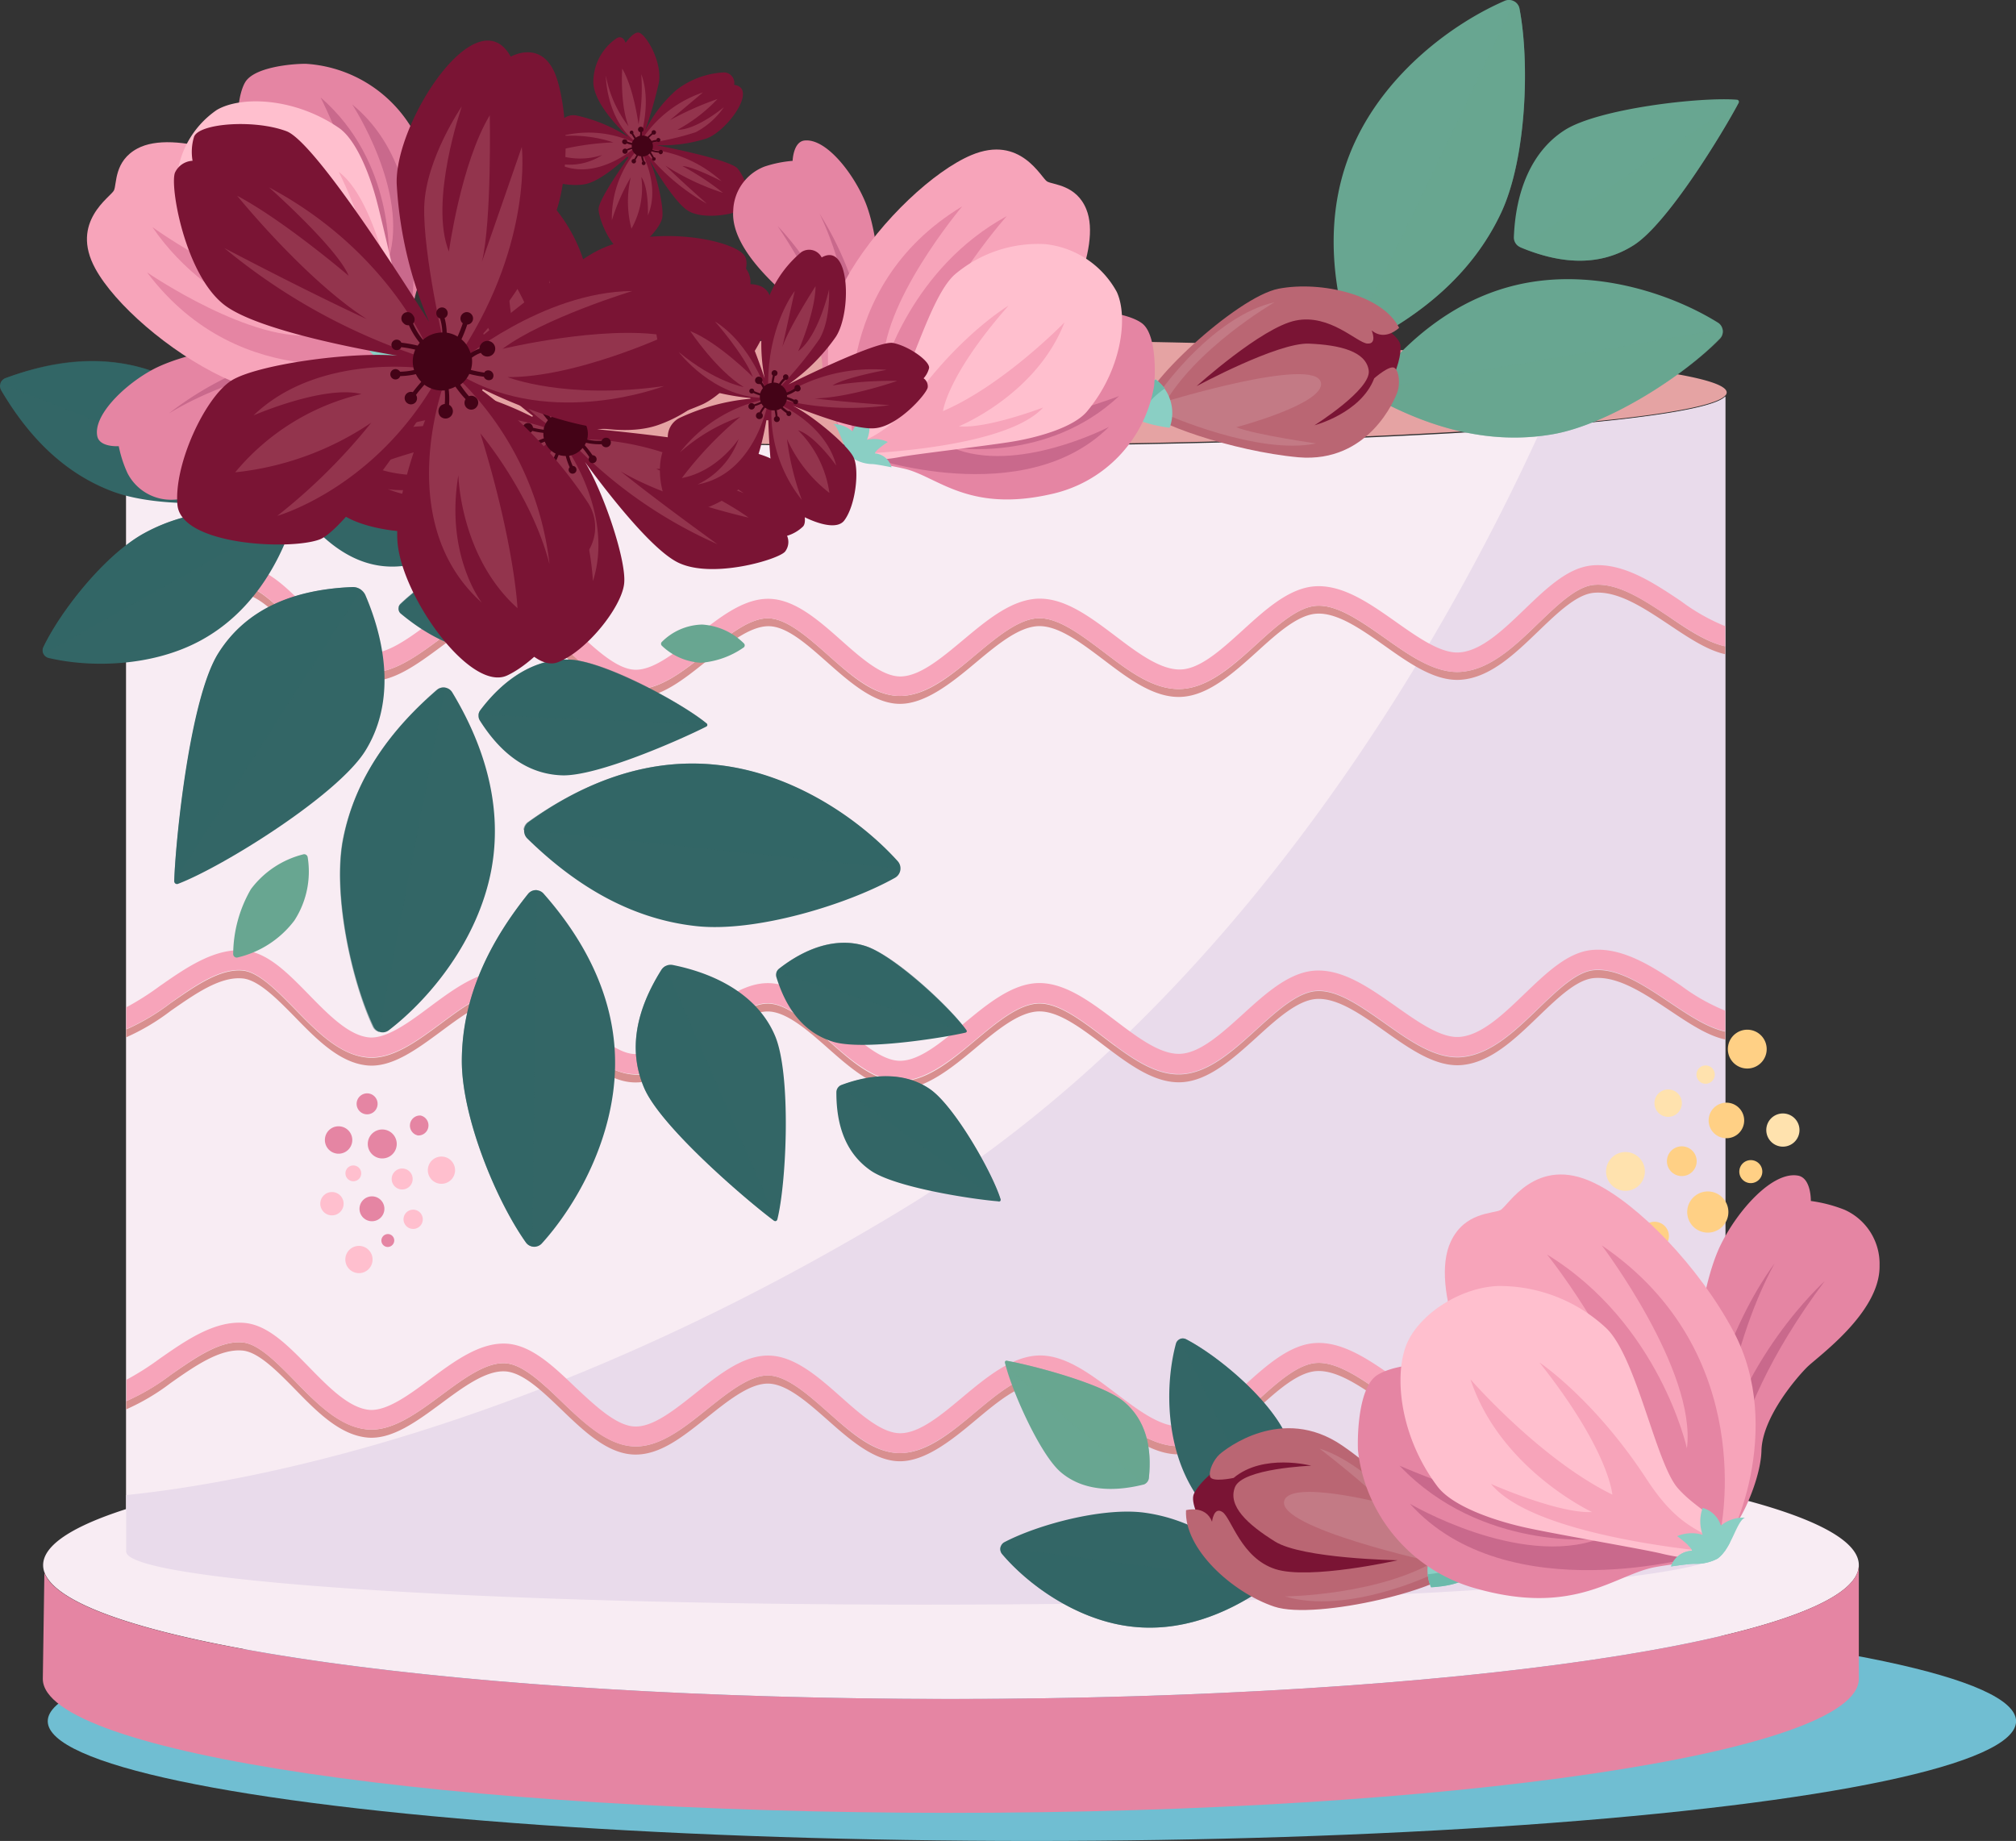 <svg xmlns="http://www.w3.org/2000/svg" xmlns:xlink="http://www.w3.org/1999/xlink" viewBox="0 0 257.55 235.19"><rect x="0" y="0" width="257.55" height="235.19" fill="#333333" stroke="none"/><defs><style>.cls-1{fill:none;}.cls-2{isolation:isolate;}.cls-3{fill:#70bed2;}.cls-4{fill:#f8ecf3;}.cls-5{fill:#e585a3;}.cls-6{fill:#e9dbeb;}.cls-7{fill:#d88f8f;}.cls-8{fill:#f7a4ba;}.cls-9{fill:#e5a3a3;}.cls-10{fill:#ffbfce;}.cls-11,.cls-12{fill:#68a691;}.cls-12,.cls-14{opacity:0.5;}.cls-12,.cls-14,.cls-30{mix-blend-mode:multiply;}.cls-13,.cls-14{fill:#366;}.cls-15{fill:#7a1434;}.cls-16,.cls-18{fill:#ba6673;}.cls-16{opacity:0.4;}.cls-17{fill:#440317;}.cls-19{fill:#fff;opacity:0.13;}.cls-20,.cls-30{fill:#8acfc4;}.cls-21{fill:#6cbaab;}.cls-22{fill:#c9698c;}.cls-23{clip-path:url(#clip-path);}.cls-24{clip-path:url(#clip-path-2);}.cls-25{clip-path:url(#clip-path-3);}.cls-26{fill:#ffe2ae;}.cls-27{fill:#ffd085;}.cls-28{clip-path:url(#clip-path-4);}.cls-29{clip-path:url(#clip-path-5);}</style><clipPath id="clip-path"><path id="SVGID" class="cls-1" d="M143.62,179.1c2.73,2.33,3.57,5.73,3.15,9.74a1,1,0,0,1-.69.82c-4,1-7.84.75-10.57-1.59s-6.42-10.81-7.12-14a.19.19,0,0,1,.22-.23C131.47,174.34,140.85,176.72,143.62,179.1Z"/></clipPath><clipPath id="clip-path-2"><path id="SVGID-2" data-name="SVGID" class="cls-1" d="M146.28,193.26c6.27.88,11.16,4.39,15,8.4a1,1,0,0,1-.16,1.48c-4.36,2.93-10.3,5.55-17.06,4.6s-12.8-5.37-16.05-9.22a1,1,0,0,1,.28-1.49C132.65,194.74,141,192.52,146.28,193.26Z"/></clipPath><clipPath id="clip-path-3"><path id="SVGID-3" data-name="SVGID" class="cls-1" d="M164.12,183c2.69,5.33,2.6,11,1.56,16.14a.92.92,0,0,1-1.23.67c-4.62-1.8-9.84-5-12.74-10.74s-2.72-12.8-1.49-17.39a.91.91,0,0,1,1.3-.59C155.64,173.24,161.84,178.48,164.12,183Z"/></clipPath><clipPath id="clip-path-4"><path class="cls-1" d="M184.35,196.34a5.53,5.53,0,0,0-1.53,6.44s4.64-.15,5.13-1.95C188.37,199.29,184.35,196.34,184.35,196.34Z"/></clipPath><clipPath id="clip-path-5"><path class="cls-1" d="M219.85,194.9a3.4,3.4,0,0,0-2.33-2.26,5,5,0,0,0,0,3.44,4.82,4.82,0,0,0-3.26.17s1.85,1.32,1.92,1.87a2.92,2.92,0,0,0-2.7,2s2.17-.34,3-.34a5.81,5.81,0,0,0,2.94-.66c1.82-1.31,2.42-4.81,3.51-5.23A4.49,4.49,0,0,0,219.85,194.9Z"/></clipPath></defs><title>cake13</title><g class="cls-2"><g id="Layer_2" data-name="Layer 2"><g id="OBJECTS"><ellipse class="cls-3" cx="131.83" cy="219.89" rx="125.73" ry="15.3"/><path class="cls-4" d="M237.47,199.94c0,9.45-51.91,17.11-116,17.11-61.75,0-112.23-7.12-115.76-16.1a2.6,2.6,0,0,1-.2-1c0-9.45,51.92-17.12,116-17.12S237.47,190.49,237.47,199.94Z"/><path class="cls-5" d="M237.47,199.94v14.54c0,9.46-51.91,17.12-116,17.12s-116-7.66-116-17.12c0-.29.15-10.28.2-13.53,3.53,9,54,16.1,115.76,16.1C185.56,217.05,237.47,209.39,237.47,199.94Z"/><path class="cls-4" d="M220.41,198.18H220a.11.11,0,0,1,0,.06c0,3.71-45.65,6.72-102,6.72S16.1,202,16.1,198.24a.23.23,0,0,1,0-.12V50.64C19.29,54.16,63.8,57,118.26,57s99-2.79,102.15-6.31Z"/><path class="cls-6" d="M220,198.24a.11.11,0,0,0,0-.06h.41V50.64c-1.33,1.47-9.89,2.82-23.4,3.88-11,24.28-37.47,73.18-82,100.15C68.38,182.86,31.07,189.48,16.12,191v7.09a.23.23,0,0,0,0,.12C16.1,202,61.74,205,118.05,205S220,202,220,198.24Z"/><path class="cls-7" d="M203.64,74.72c-2.2.19-4.59,2.49-7.12,4.92-3,2.91-6.15,5.91-9.87,6.19-3.28.25-6.57-2.08-9.76-4.34-3-2.1-6.06-4.27-8.7-4.1-2.42.15-5.09,2.57-7.67,4.92-3,2.73-6.12,5.55-9.63,5.71s-6.74-2.34-9.94-4.77c-2.78-2.1-5.65-4.27-8.14-4.27h-.11c-2.55.06-5.37,2.43-8.1,4.71-3.06,2.57-6.23,5.22-9.63,5.22s-6.31-2.67-9.23-5.26c-2.56-2.26-5.21-4.6-7.56-4.66s-5.12,2.14-7.79,4.28c-3,2.43-6.2,5-9.47,4.78s-6.34-3-9.19-5.74c-2.42-2.33-4.92-4.73-7.16-4.88-2.48-.16-5.4,2-8.22,4.1-3.06,2.26-6.22,4.61-9.34,4.36-3.57-.29-6.53-3.31-9.38-6.24C35.37,77.35,33,75,31,74.77c-2.9-.27-6.1,2-9.19,4.14a28,28,0,0,1-5.69,3.38v1A28,28,0,0,0,21.81,80c3.09-2.17,6.29-4.41,9.19-4.14,2,.19,4.37,2.58,6.63,4.88,2.85,2.93,5.81,6,9.38,6.24,3.12.25,6.28-2.1,9.34-4.36,2.82-2.09,5.74-4.26,8.22-4.1,2.24.15,4.74,2.55,7.16,4.88,2.85,2.74,5.81,5.58,9.19,5.74s6.42-2.35,9.47-4.78C93.06,82.18,95.82,80,98.18,80s5,2.4,7.56,4.66c2.92,2.59,6,5.26,9.23,5.26s6.57-2.65,9.63-5.22c2.73-2.28,5.55-4.65,8.1-4.71h.11c2.49,0,5.36,2.17,8.14,4.27,3.2,2.43,6.48,4.93,9.94,4.77s6.62-3,9.63-5.71c2.58-2.35,5.25-4.77,7.67-4.92,2.64-.17,5.73,2,8.7,4.1,3.19,2.26,6.48,4.59,9.76,4.34,3.72-.28,6.85-3.28,9.87-6.19,2.53-2.43,4.92-4.73,7.12-4.92,3.11-.27,6.46,2,9.71,4.16,2.45,1.64,4.8,3.2,7.06,3.69V82.57c-2.26-.49-4.61-2-7.06-3.69C210.1,76.7,206.75,74.45,203.64,74.72Z"/><path class="cls-7" d="M31,125c2,.19,4.37,2.58,6.63,4.88,2.85,2.93,5.81,5.95,9.38,6.24,3.12.25,6.28-2.1,9.34-4.36,2.82-2.09,5.74-4.26,8.22-4.1,2.24.15,4.74,2.55,7.16,4.88,2.85,2.75,5.81,5.59,9.19,5.74s6.42-2.35,9.46-4.78c2.68-2.14,5.47-4.35,7.8-4.28s5,2.4,7.56,4.66c2.92,2.59,6,5.26,9.23,5.26s6.57-2.65,9.63-5.22c2.73-2.28,5.55-4.64,8.1-4.71h.11c2.49,0,5.36,2.17,8.14,4.28,3.2,2.42,6.48,4.92,9.94,4.77s6.62-3,9.63-5.72c2.58-2.35,5.25-4.77,7.67-4.92,2.66-.17,5.73,2,8.7,4.1,3.19,2.26,6.47,4.59,9.76,4.35,3.72-.28,6.85-3.29,9.87-6.2,2.53-2.43,4.92-4.73,7.12-4.92,3.11-.26,6.46,2,9.71,4.16,2.45,1.64,4.8,3.21,7.06,3.69v-1c-2.26-.48-4.61-2.05-7.06-3.69-3.25-2.18-6.6-4.42-9.71-4.16-2.2.19-4.59,2.49-7.12,4.92-3,2.91-6.15,5.91-9.87,6.2-3.29.24-6.57-2.09-9.76-4.35-3-2.1-6-4.27-8.7-4.1-2.42.15-5.09,2.57-7.67,4.92-3,2.73-6.12,5.56-9.63,5.72s-6.74-2.35-9.94-4.77c-2.78-2.11-5.65-4.28-8.14-4.28h-.11c-2.55.07-5.37,2.43-8.1,4.71-3.06,2.57-6.23,5.22-9.63,5.22s-6.31-2.67-9.23-5.26c-2.56-2.26-5.21-4.6-7.56-4.66s-5.12,2.14-7.8,4.28c-3,2.43-6.17,5-9.46,4.78s-6.34-3-9.19-5.74c-2.42-2.33-4.92-4.73-7.16-4.88-2.48-.16-5.4,2-8.22,4.1-3.06,2.26-6.22,4.61-9.34,4.36-3.57-.29-6.53-3.31-9.38-6.24-2.26-2.3-4.59-4.69-6.63-4.88-2.9-.27-6.1,2-9.19,4.14a28,28,0,0,1-5.69,3.38v1a28,28,0,0,0,5.69-3.38C24.9,127,28.1,124.72,31,125Z"/><path class="cls-7" d="M220.41,179.3c-2.26-.48-4.61-2.05-7.06-3.69-3.25-2.18-6.6-4.43-9.71-4.16-2.2.19-4.59,2.49-7.12,4.92-3,2.91-6.15,5.91-9.87,6.19-3.28.24-6.57-2.08-9.76-4.34-3-2.1-6.09-4.27-8.7-4.1-2.42.15-5.09,2.57-7.67,4.92-3,2.73-6.12,5.56-9.63,5.71s-6.74-2.34-9.94-4.77c-2.82-2.13-5.72-4.33-8.25-4.27s-5.37,2.43-8.1,4.71c-3.06,2.57-6.23,5.22-9.63,5.22s-6.31-2.67-9.23-5.26c-2.56-2.26-5.21-4.6-7.56-4.66h-.1c-2.33,0-5.06,2.17-7.7,4.28-3,2.42-6.17,4.95-9.46,4.78s-6.34-3-9.19-5.74c-2.42-2.33-4.92-4.73-7.16-4.88-2.48-.16-5.4,2-8.22,4.1-3.06,2.26-6.22,4.6-9.34,4.36-3.57-.29-6.53-3.31-9.38-6.24-2.26-2.3-4.59-4.69-6.63-4.88-2.9-.27-6.1,2-9.19,4.14A27.93,27.93,0,0,1,16.12,179v1.05a27.93,27.93,0,0,0,5.69-3.37c3.09-2.17,6.29-4.41,9.19-4.14,2,.19,4.37,2.58,6.63,4.88,2.85,2.93,5.81,5.95,9.38,6.24,3.12.24,6.28-2.1,9.34-4.36,2.82-2.09,5.74-4.26,8.22-4.1,2.24.15,4.74,2.55,7.16,4.88,2.85,2.74,5.81,5.59,9.19,5.74s6.42-2.36,9.46-4.78c2.64-2.11,5.37-4.28,7.7-4.28h.1c2.35.06,5,2.4,7.56,4.66,2.92,2.59,6,5.26,9.23,5.26s6.57-2.65,9.63-5.22c2.73-2.28,5.55-4.65,8.1-4.71s5.43,2.14,8.25,4.27c3.2,2.43,6.48,4.94,9.94,4.77s6.62-3,9.63-5.71c2.58-2.35,5.25-4.77,7.67-4.92,2.61-.17,5.73,2,8.7,4.1,3.19,2.26,6.48,4.59,9.76,4.34,3.72-.28,6.85-3.28,9.87-6.19,2.53-2.43,4.92-4.73,7.12-4.92,3.11-.27,6.46,2,9.71,4.16,2.45,1.64,4.8,3.21,7.06,3.69Z"/><path class="cls-8" d="M16.12,82.29a28,28,0,0,0,5.69-3.38C24.9,76.74,28.1,74.5,31,74.77c2,.19,4.37,2.58,6.63,4.88,2.85,2.93,5.81,5.95,9.38,6.24,3.12.25,6.28-2.1,9.34-4.36,2.82-2.09,5.74-4.26,8.22-4.1,2.24.15,4.74,2.55,7.16,4.88,2.85,2.74,5.81,5.58,9.19,5.74s6.42-2.35,9.47-4.78c2.67-2.14,5.43-4.34,7.79-4.28s5,2.4,7.56,4.66c2.92,2.59,6,5.26,9.23,5.26s6.57-2.65,9.63-5.22c2.73-2.28,5.55-4.65,8.1-4.71h.11c2.49,0,5.36,2.17,8.14,4.27,3.2,2.43,6.48,4.93,9.94,4.77s6.62-3,9.63-5.71c2.58-2.35,5.25-4.77,7.67-4.92,2.64-.17,5.73,2,8.7,4.1,3.19,2.26,6.48,4.59,9.76,4.34,3.72-.28,6.85-3.28,9.87-6.19,2.53-2.43,4.92-4.73,7.12-4.92,3.11-.27,6.46,2,9.71,4.16,2.45,1.64,4.8,3.2,7.06,3.69V80a25.23,25.23,0,0,1-5.64-3.19c-3.45-2.31-7.35-4.92-11.35-4.58-3.1.28-5.8,2.87-8.66,5.62-2.7,2.6-5.5,5.29-8.3,5.5-2.34.18-5.28-1.89-8.11-3.89-3.33-2.35-6.77-4.77-10.32-4.56-3.31.2-6.32,2.93-9.22,5.57-2.68,2.43-5.45,5-8,5.06s-5.45-2.1-8.29-4.26c-3.11-2.35-6.33-4.79-9.67-4.79h-.17c-3.44.09-6.61,2.75-9.67,5.31-2.72,2.27-5.52,4.63-8,4.63-2.32,0-5-2.35-7.55-4.62-2.9-2.57-5.9-5.22-9.18-5.3s-6.41,2.41-9.44,4.83c-2.68,2.13-5.45,4.33-7.76,4.23s-5-2.62-7.55-5c-2.75-2.64-5.59-5.37-8.76-5.58-3.41-.21-6.71,2.23-9.9,4.6-2.67,2-5.45,4-7.62,3.86-2.62-.21-5.24-2.89-7.76-5.47-2.7-2.76-5.24-5.36-8.21-5.64-3.83-.36-7.58,2.27-10.89,4.58a34.82,34.82,0,0,1-4.23,2.68Z"/><path class="cls-8" d="M31,123.94c2,.19,4.37,2.58,6.63,4.88,2.85,2.93,5.81,6,9.38,6.24,3.12.25,6.28-2.1,9.34-4.36,2.82-2.09,5.74-4.26,8.22-4.1,2.24.15,4.74,2.55,7.16,4.88,2.85,2.75,5.81,5.59,9.19,5.74s6.42-2.35,9.46-4.78c2.68-2.14,5.47-4.35,7.8-4.28s5,2.4,7.56,4.66c2.92,2.59,6,5.26,9.23,5.26s6.57-2.65,9.63-5.22c2.73-2.28,5.55-4.64,8.1-4.71h.11c2.49,0,5.36,2.17,8.14,4.28,3.2,2.42,6.48,4.92,9.94,4.77s6.62-3,9.63-5.72c2.58-2.35,5.25-4.77,7.67-4.92,2.66-.17,5.73,2,8.7,4.1,3.19,2.26,6.47,4.59,9.76,4.35,3.72-.29,6.85-3.29,9.87-6.2,2.53-2.43,4.92-4.73,7.12-4.92,3.11-.26,6.46,2,9.71,4.16,2.45,1.64,4.8,3.21,7.06,3.69v-2.62a25.23,25.23,0,0,1-5.64-3.19c-3.45-2.31-7.34-4.92-11.35-4.57-3.1.27-5.8,2.87-8.66,5.61-2.7,2.6-5.5,5.29-8.3,5.5-2.34.18-5.28-1.89-8.11-3.89C175,126.23,171.6,123.8,168,124c-3.31.2-6.32,2.93-9.22,5.57-2.68,2.43-5.45,4.95-8,5.06s-5.45-2.1-8.29-4.25c-3.17-2.4-6.46-4.86-9.84-4.79s-6.61,2.74-9.67,5.3c-2.72,2.28-5.52,4.63-8,4.63-2.32,0-5-2.35-7.55-4.62-2.9-2.57-5.9-5.22-9.18-5.3s-6.41,2.41-9.44,4.83c-2.68,2.13-5.43,4.34-7.76,4.23s-5-2.61-7.55-5c-2.75-2.64-5.59-5.37-8.76-5.57-3.41-.23-6.71,2.22-9.9,4.59-2.67,2-5.44,4-7.62,3.86-2.62-.21-5.24-2.89-7.76-5.47-2.7-2.76-5.24-5.36-8.21-5.64-3.83-.36-7.58,2.27-10.89,4.58a34.82,34.82,0,0,1-4.23,2.68v2.79a28,28,0,0,0,5.69-3.38C24.9,125.91,28.1,123.67,31,123.94Z"/><path class="cls-8" d="M31,171.5c2,.19,4.37,2.58,6.63,4.88,2.85,2.93,5.81,6,9.38,6.24,3.12.24,6.28-2.1,9.34-4.36,2.82-2.09,5.74-4.26,8.22-4.1,2.24.15,4.74,2.55,7.16,4.88,2.85,2.74,5.81,5.59,9.19,5.74s6.42-2.36,9.46-4.78c2.64-2.11,5.37-4.28,7.7-4.28h.1c2.35.06,5,2.4,7.56,4.66,2.92,2.59,6,5.26,9.23,5.26s6.57-2.65,9.63-5.22c2.73-2.28,5.55-4.65,8.1-4.71s5.43,2.14,8.25,4.27c3.2,2.43,6.48,4.94,9.94,4.77s6.62-3,9.63-5.71c2.58-2.35,5.25-4.77,7.67-4.92,2.61-.17,5.73,2,8.7,4.1,3.19,2.26,6.48,4.58,9.76,4.34,3.72-.28,6.85-3.28,9.87-6.19,2.53-2.43,4.92-4.73,7.12-4.92,3.11-.27,6.46,2,9.71,4.16,2.45,1.64,4.8,3.21,7.06,3.69v-2.62a25.23,25.23,0,0,1-5.64-3.19c-3.45-2.31-7.34-4.92-11.35-4.58-3.1.28-5.8,2.87-8.66,5.62-2.7,2.6-5.5,5.29-8.3,5.5-2.34.17-5.28-1.89-8.11-3.89-3.33-2.35-6.79-4.78-10.32-4.56-3.31.2-6.32,2.93-9.23,5.57-2.67,2.43-5.44,4.95-8,5.06s-5.45-2.1-8.29-4.25c-3.17-2.4-6.46-4.9-9.84-4.79s-6.61,2.74-9.67,5.3c-2.72,2.28-5.52,4.63-8,4.63-2.32,0-5-2.35-7.55-4.62-2.9-2.57-5.9-5.22-9.18-5.3s-6.41,2.41-9.44,4.83c-2.68,2.13-5.43,4.33-7.76,4.23s-5-2.62-7.55-5c-2.75-2.64-5.59-5.37-8.76-5.58-3.41-.22-6.71,2.23-9.9,4.6-2.67,2-5.45,4-7.62,3.86-2.62-.21-5.24-2.89-7.76-5.47-2.7-2.76-5.24-5.36-8.21-5.64-3.83-.36-7.58,2.27-10.89,4.58a34.82,34.82,0,0,1-4.23,2.68V179a27.93,27.93,0,0,0,5.69-3.37C24.9,173.47,28.1,171.23,31,171.5Z"/><path class="cls-9" d="M220.59,50.14a.57.57,0,0,1-.19.4c-3.17,3.52-47.69,6.31-102.15,6.31s-99-2.79-102.14-6.31a.57.57,0,0,1-.19-.4c0-3.71,45.81-6.72,102.33-6.72S220.59,46.43,220.59,50.14Z"/><path class="cls-10" d="M56.62,147.77a1.74,1.74,0,1,1-1.95,1.51A1.74,1.74,0,0,1,56.62,147.77Z"/><path class="cls-10" d="M51.55,149.29a1.34,1.34,0,1,1-1.5,1.16A1.35,1.35,0,0,1,51.55,149.29Z"/><path class="cls-5" d="M53.72,142.51a1.29,1.29,0,0,1-.33,2.55,1.29,1.29,0,0,1,.33-2.55Z"/><path class="cls-10" d="M53,154.56A1.23,1.23,0,0,1,54,155.94,1.23,1.23,0,1,1,53,154.56Z"/><path class="cls-5" d="M49.65,157.66a.82.82,0,0,1,.71.92.84.84,0,0,1-.92.72.82.82,0,0,1-.71-.92A.84.84,0,0,1,49.65,157.66Z"/><path class="cls-10" d="M45.27,148.9a1,1,0,0,1-.26,2,1,1,0,0,1,.26-2Z"/><path class="cls-10" d="M46.13,159.19a1.74,1.74,0,1,1-2,1.51A1.74,1.74,0,0,1,46.13,159.19Z"/><path class="cls-10" d="M42.6,152.3a1.49,1.49,0,1,1-1.67,1.29A1.49,1.49,0,0,1,42.6,152.3Z"/><path class="cls-5" d="M47.72,152.85a1.59,1.59,0,1,1-1.78,1.38A1.6,1.6,0,0,1,47.72,152.85Z"/><path class="cls-5" d="M49.07,144.31a1.85,1.85,0,1,1-2.07,1.6A1.85,1.85,0,0,1,49.07,144.31Z"/><path class="cls-5" d="M43.52,143.91a1.75,1.75,0,1,1-2,1.51A1.74,1.74,0,0,1,43.52,143.91Z"/><path class="cls-5" d="M47.07,139.69a1.34,1.34,0,1,1-1.5,1.16A1.35,1.35,0,0,1,47.07,139.69Z"/><path class="cls-11" d="M198.4,55.47c-8.33,1.45-16-1-22.52-4.52a1.3,1.3,0,0,1-.4-2c4.34-5.52,10.82-11.29,19.8-12.86,9.16-1.6,18.49,1.58,24.2,5.13a1.31,1.31,0,0,1,.26,2C215.14,48,205.47,54.23,198.4,55.47Z"/><path class="cls-12" d="M220.05,42.05l-44.84,7.67a1.31,1.31,0,0,0,.67,1.23c6.52,3.52,14.19,6,22.52,4.52,7.07-1.24,16.74-7.48,21.34-12.18A1.29,1.29,0,0,0,220.05,42.05Z"/><path class="cls-11" d="M191.83,27.06c-3.77,8.13-10.55,13.33-17.56,16.88a1.38,1.38,0,0,1-1.94-.83c-2.17-7.12-3.29-16.25.78-25,4.15-8.94,12.55-15.15,19.11-18a1.37,1.37,0,0,1,1.9,1C195.44,8,195,20.16,191.83,27.06Z"/><path class="cls-12" d="M174.27,43.94c7-3.55,13.79-8.75,17.56-16.88,3.2-6.9,3.61-19.1,2.29-25.95a1.33,1.33,0,0,0-.65-.91C188.53,10.67,173.2,43,172.33,43.11l.22.42A1.37,1.37,0,0,0,174.27,43.94Z"/><path class="cls-11" d="M208.73,31.31c-4.29,2.74-9.24,2.49-14.52.27a1.35,1.35,0,0,1-.81-1.28c.22-5.77,2.2-10.94,6.5-13.68s17.31-4.26,22-3.88a.27.27,0,0,1,.22.4C220.18,16.8,213.09,28.53,208.73,31.31Z"/><path class="cls-12" d="M208.73,31.31c4.36-2.78,11.45-14.51,13.36-18.17a.25.25,0,0,0,0-.17l-27.9,18.61C199.49,33.8,204.44,34.05,208.73,31.31Z"/><path class="cls-11" d="M89.56,84.67a7.83,7.83,0,0,1-5-2.17.34.34,0,0,1,0-.5,7.52,7.52,0,0,1,5.14-2.21,8.3,8.3,0,0,1,5.33,2.4.35.35,0,0,1,0,.51A11,11,0,0,1,89.56,84.67Z"/><path class="cls-11" d="M32.05,113.6a12,12,0,0,1,6.68-4.45.45.45,0,0,1,.58.38,11.5,11.5,0,0,1-1.71,8.08,12.74,12.74,0,0,1-7.25,4.71.45.45,0,0,1-.56-.43A16.78,16.78,0,0,1,32.05,113.6Z"/><path class="cls-13" d="M59,135.54c0-8.45,3.83-15.56,8.47-21.35a1.3,1.3,0,0,1,2,0c4.64,5.26,9.17,12.67,9.11,21.78-.06,9.3-4.85,17.91-9.37,22.9a1.31,1.31,0,0,1-2-.11C63.36,153.34,59,142.72,59,135.54Z"/><path class="cls-14" d="M68.59,113.71a1.31,1.31,0,0,0-1.12.48c-4.64,5.79-8.42,12.9-8.47,21.35,0,7.18,4.36,17.8,8.17,23.17a1.25,1.25,0,0,0,.85.52Z"/><path class="cls-13" d="M89,118.32c-8.91-.95-16-5.69-21.63-11.19a1.38,1.38,0,0,1,.15-2.1c6-4.35,14.33-8.35,24-7.32,9.79,1,18.38,7,23.16,12.3a1.38,1.38,0,0,1-.32,2.12C108.2,115.59,96.53,119.13,89,118.32Z"/><path class="cls-14" d="M114.94,111a1.32,1.32,0,0,0-.35-1c-4.78-5.3-13.37-11.26-23.16-12.3-9.62-1-17.91,3-24,7.32a1.38,1.38,0,0,0-.56,1Z"/><path class="cls-13" d="M43.83,107.3c1.54-8.17,6.45-14.38,12-19.16a1.29,1.29,0,0,1,1.94.3c3.57,5.91,6.64,13.87,5,22.68-1.7,9-7.85,16.47-13.1,20.5a1.28,1.28,0,0,1-1.94-.46C44.92,125.29,42.52,114.24,43.83,107.3Z"/><path class="cls-14" d="M56.91,87.86a1.28,1.28,0,0,0-1.13.28c-5.5,4.78-10.41,11-12,19.16-1.31,6.94,1.09,18,3.83,23.86a1.23,1.23,0,0,0,.82.68Z"/><path class="cls-13" d="M82.3,139c-2.11-4.91-1-10,2.19-15.09a1.4,1.4,0,0,1,1.46-.63c6,1.21,11,4.15,13.07,9.06s1.48,18.67.29,23.44a.28.28,0,0,1-.45.15C95.39,153.35,84.44,144,82.3,139Z"/><path class="cls-14" d="M85,123.45a1.44,1.44,0,0,0-.51.47C81.29,129,80.19,134.1,82.3,139s13.09,14.34,16.56,16.93a.27.27,0,0,0,.38,0Z"/><path class="cls-13" d="M106.41,133.08c-3.67-1.13-5.94-4.11-7.22-8.23a1,1,0,0,1,.33-1.09c3.44-2.68,7.38-4.05,11-2.91s10.88,7.89,12.93,10.76a.2.2,0,0,1-.13.32C120.34,132.61,110.13,134.24,106.41,133.08Z"/><path class="cls-14" d="M123.47,131.88a.21.21,0,0,0,0-.27c-2-2.87-9.18-9.6-12.93-10.76s-7.61.23-11,2.91a1,1,0,0,0-.32.46Z"/><path class="cls-13" d="M111.23,149.54c-3.14-2.18-4.39-5.67-4.38-10a1,1,0,0,1,.64-.93c4.06-1.52,8.21-1.64,11.34.54s8,10.73,9,14.07a.21.21,0,0,1-.22.26C124.57,153.26,114.41,151.75,111.23,149.54Z"/><path class="cls-14" d="M127.61,153.52h0a.21.21,0,0,0,.22-.26c-1.09-3.34-5.84-11.85-9-14.07s-7.28-2.06-11.34-.54a.92.92,0,0,0-.27.16Z"/><path class="cls-13" d="M71.73,99.05c-4.4-.18-7.79-2.82-10.43-7a1.16,1.16,0,0,1,.06-1.31c3-4,7-6.66,11.4-6.47s14.38,5.56,17.5,8.15a.23.23,0,0,1,0,.39C87.05,94.45,76.2,99.25,71.73,99.05Z"/><path class="cls-14" d="M90.34,92.59a.22.22,0,0,0-.08-.18c-3.12-2.59-13-8-17.5-8.15s-8.38,2.48-11.4,6.47a1.12,1.12,0,0,0-.22.58Z"/><path class="cls-13" d="M27.88,83.46C31.44,77.79,37.47,75.3,45,75A1.77,1.77,0,0,1,46.67,76c3,7,3.53,14.25,0,19.92s-18.17,14.8-23.94,17a.35.35,0,0,1-.47-.36C22.43,107.15,24.26,89.22,27.88,83.46Z"/><path class="cls-14" d="M45,75c-7.51.33-13.54,2.82-17.1,8.49s-5.45,23.69-5.65,29.1c0,0,0,0,0,.08L46.16,75.39A1.74,1.74,0,0,0,45,75Z"/><path class="cls-13" d="M63.28,83.37c-4.78,0-8.82-2.26-12.11-5a.82.82,0,0,1,0-1.2c3-2.82,7.15-5.57,12.31-5.56s10.16,2.86,13,5.57a.82.82,0,0,1-.05,1.22C73.35,80.68,67.35,83.37,63.28,83.37Z"/><path class="cls-14" d="M51.13,77.14a.79.79,0,0,0-.21.43l25.68-.18a.76.76,0,0,0-.17-.24c-2.83-2.71-7.73-5.56-13-5.57S54.1,74.32,51.13,77.14Z"/><path class="cls-13" d="M51.59,72.29c-4.54.58-8.47-1.52-11.91-5.35a1.2,1.2,0,0,1-.17-1.35C41.9,61,45.49,57.54,50,57s15.7,3.17,19.35,5.27a.24.24,0,0,1,0,.41C66.46,64.88,56.2,71.7,51.59,72.29Z"/><path class="cls-14" d="M69.39,62.23C65.74,60.13,54.68,56.37,50,57s-8.14,4-10.53,8.63a1.17,1.17,0,0,0,0,1l30-4.05A.23.23,0,0,0,69.39,62.23Z"/><path class="cls-13" d="M18.47,68.09c5.88-3.2,12.25-3.3,18-2.31a1,1,0,0,1,.8,1.36C35.44,72.37,32,78.34,25.7,81.79s-14.26,3.5-19.44,2.28a1,1,0,0,1-.7-1.45C7.82,77.93,13.48,70.8,18.47,68.09Z"/><path class="cls-14" d="M36.5,65.78c-5.78-1-12.15-.89-18,2.31-5,2.71-10.65,9.84-12.91,14.53a1,1,0,0,0,0,.95L37,66A1,1,0,0,0,36.5,65.78Z"/><path class="cls-13" d="M48.53,52.63c-2.57,4.54-6.74,7.24-11,9A.8.8,0,0,1,36.46,61c-.93-4.23-1.14-9.59,1.64-14.49A22.39,22.39,0,0,1,50,37a.8.8,0,0,1,1.06.66C51.53,41.72,50.72,48.78,48.53,52.63Z"/><path class="cls-14" d="M37,61.61,50.82,37.2A.78.78,0,0,0,50,37,22.39,22.39,0,0,0,38.1,46.54c-2.66,4.69-2.58,9.79-1.75,13.93l.36,1A.75.75,0,0,0,37,61.61Z"/><path class="cls-13" d="M14.15,62.7C7.63,60.17,3.26,55.15.15,49.87A1.08,1.08,0,0,1,.7,48.31c5.43-2,12.49-3.35,19.51-.62s12.41,9,14.93,14a1.07,1.07,0,0,1-.68,1.53C29.19,64.58,19.68,64.86,14.15,62.7Z"/><path class="cls-14" d="M35.08,62.76a1.07,1.07,0,0,0,.06-1.08c-2.52-5-7.76-11.2-14.93-14S6.13,46.27.7,48.31A1.07,1.07,0,0,0,.05,49Z"/><path class="cls-15" d="M71.46,15.81a2,2,0,0,1,2.2-1.05,20.2,20.2,0,0,1,6.49,2.67l0-.06c-.71-.65-4.28-4.07-4.35-6.84a6.79,6.79,0,0,1,3-5.66c.83-.44,1.12.61,1.12.61s.94-1.38,1.64-1.32c.86.06,3.08,3.63,2.61,6.42a59.57,59.57,0,0,1-1.75,6.12h0a17,17,0,0,1,4-5.21,10.79,10.79,0,0,1,6.12-2.24,1.35,1.35,0,0,1,1.25,1.59c3.1.42-.91,5.94-3.54,6.85a18.6,18.6,0,0,1-6.37.86v0c1.77.35,9.45,1.9,10.37,3s1.76,3.63,1.24,4a2.42,2.42,0,0,1-1,.44.93.93,0,0,1-.2.92c-.39.42-4.49,1.23-6.41,0-1.62-1-4.15-5.17-4.92-6.48h0c.94,1.93,1.91,6.15,1.63,7.45S82,31.68,80.22,32.17s-3.73-4-3.75-5.45c0-1.11,2.59-4.88,3.8-6.58L80.15,20C79,21.06,76.75,23,75,23.47c-2.39.64-7.46-.69-7.34-2.51C67.8,19.41,69.24,16.51,71.46,15.81Z"/><path class="cls-16" d="M81.71,17.94s1.63-4.65.21-8.47a24.91,24.91,0,0,1-.35,6.42s-.6-4.64-2.08-7.12c0,0-.31,4.49.81,7.37a15.12,15.12,0,0,1-2.9-6.47s0,5.42,3.74,8.41Z"/><path class="cls-16" d="M82.51,18.33a37.12,37.12,0,0,0,6.37-1.44,10.07,10.07,0,0,0,3.6-3.2S89,16.61,86.55,16.58a20.38,20.38,0,0,0,5.11-3.93,40.21,40.21,0,0,0-6.07,2.7l4.21-3.54a15.18,15.18,0,0,0-7.65,5.8Z"/><path class="cls-16" d="M82,19.52s2.38,4.21.77,8c0,0,.15-3.49-.84-4.91a10.61,10.61,0,0,1-1.26,6.6,13.57,13.57,0,0,1-.09-6.56,26.2,26.2,0,0,0-2.41,5.49,13.33,13.33,0,0,1,3.07-8.8Z"/><path class="cls-16" d="M81.28,18.72s-5.13,4.71-10.12,2.15a7.64,7.64,0,0,0,5.78-1.07,9.12,9.12,0,0,1-6.58-.35,35.12,35.12,0,0,1,8-1.26,17.13,17.13,0,0,0-6.64-.81,13.92,13.92,0,0,1,9.83,1.1Z"/><path class="cls-16" d="M82.81,19.06a16,16,0,0,1,9.37,4.09s-3.67-1.91-5-1.93a34.46,34.46,0,0,1,5.19,3.42A31.57,31.57,0,0,1,85,21.15s1.67,1.66,5.3,4.87a27.28,27.28,0,0,1-7.84-6.65Z"/><path class="cls-17" d="M80,17.82a.3.3,0,0,1,.13.26,5.21,5.21,0,0,0,.63.18.64.64,0,0,1,0-.07,1.49,1.49,0,0,1,.29-.47c-.13-.19-.25-.38-.36-.58h-.08a.23.23,0,0,1-.14-.3.23.23,0,0,1,.3-.14.24.24,0,0,1,.14.3l0,.07c.1.17.21.35.33.52a1.54,1.54,0,0,1,.5-.24,1.41,1.41,0,0,0,.06-.46.29.29,0,0,1-.13-.05.35.35,0,0,1-.1-.49.35.35,0,1,1,.59.39.33.33,0,0,1-.16.13,1.65,1.65,0,0,1,0,.45,1.44,1.44,0,0,1,.54.07l.19.09c.22-.21.41-.38.53-.48a.28.28,0,0,1,0-.18.28.28,0,1,1,.53.19.27.27,0,0,1-.36.17l-.06,0c-.11.09-.28.24-.47.43a1.45,1.45,0,0,1,.34.4,2.77,2.77,0,0,1,.65-.15.19.19,0,0,1,0-.12.26.26,0,1,1,.07.36l0,0h0a2.28,2.28,0,0,0-.63.13,1.29,1.29,0,0,1,0,.91v0a2.86,2.86,0,0,0,.85.16.29.29,0,0,1,.35-.14.29.29,0,0,1-.19.54.32.32,0,0,1-.18-.2,3.22,3.22,0,0,1-.91-.17l-.09.13a6.44,6.44,0,0,1,.39.65.2.2,0,0,1,.11,0,.23.23,0,0,1,.06.33.22.22,0,0,1-.32.06.24.24,0,0,1-.07-.33l0,0a6,6,0,0,0-.33-.56,1.36,1.36,0,0,1-.85.38,3,3,0,0,0,.16.62h0a.23.23,0,0,1,.15.3.24.24,0,1,1-.45-.16l.07-.09a3.48,3.48,0,0,1-.17-.69,1.14,1.14,0,0,1-.32-.07l-.09,0c-.1.19-.21.38-.3.52a.3.3,0,0,1,0,.34.28.28,0,0,1-.39.07.29.29,0,0,1-.08-.39.29.29,0,0,1,.28-.12,3.42,3.42,0,0,0,.3-.52,1.34,1.34,0,0,1-.57-.77,4.5,4.5,0,0,0-.58.21.25.25,0,0,1,0,.19.33.33,0,1,1-.2-.42.24.24,0,0,1,.11.06,3,3,0,0,1,.65-.23.91.91,0,0,1,0-.33,3.82,3.82,0,0,1-.65-.19.3.3,0,0,1-.41.07.31.31,0,1,1,.34-.51Z"/><path class="cls-15" d="M149.4,51.49s14.86,6.31,21.25,3.91,8.51-9.36,8.27-11.28-7.41-6-13.15-5.73S149,49.72,149.4,51.49Z"/><path class="cls-18" d="M146.16,52.19c-.83-2.4,11.78-14.28,17.2-15.31s13.27.78,15.38,5c0,0-1.78,1.77-3.5.34,0,0,.75,1.78-.57,1.67s-4.79-3.83-9.15-2.94-12.66,8.39-12.66,8.39,10.37-5.61,14.37-5.44,7.29,1,7.63,3.43-6.93,7-6.93,7,5.94-1.54,7.63-6c0,0,2.06-1.82,2.64-1.3s.65,2.08.34,3-3.67,9.16-12.66,8.39C157.46,57.65,146.75,53.91,146.16,52.19Z"/><path class="cls-19" d="M148.86,52.9s11.9,5.31,19.28,3.75c0,0-7.75-1.1-10.21-2.07,0,0,11.4-3,10.82-5.71-.74-3.43-20,2.47-20,2.47Z"/><path class="cls-19" d="M148.38,49.82s6.62-9.43,14.46-11.21c0,0-10.25,5.91-14.32,13.42Z"/><path class="cls-20" d="M149.42,54.65a5.38,5.38,0,0,0-1.78-6.17s-3.85,2.34-3.41,4.09C144.61,54.07,149.42,54.65,149.42,54.65Z"/><path class="cls-21" d="M147.64,48.48s-3.85,2.34-3.41,4.09a1.93,1.93,0,0,0,1.15,1,9.92,9.92,0,0,1,3.43-3.93A5.49,5.49,0,0,0,147.64,48.48Z"/><path class="cls-5" d="M109,58c.26.87,4,1.28,6.58,1.89,4.18,1,8.11,5.62,18.64,3.25a17,17,0,0,0,13.23-13.91c.17-1.9.22-6.6-1.56-7.93s-7.85-2.74-16.46.18A31.72,31.72,0,0,0,114.52,52C112.6,54.29,108.34,55.92,109,58Z"/><path class="cls-22" d="M110.78,58.34s20,7,30.89-3.8c0,0-11.8,6.15-20.07,2.64,0,0,12.22,2,21.36-6.58,0,0-17.26,6.58-32.39,6.3Z"/><path class="cls-5" d="M108.28,55.4c-.66,1.18-3.33-4.86-3.22-8.36s-3.27-7.85-4.33-9-7.41-6.19-7.06-11.1a6.23,6.23,0,0,1,4-5.66,15.17,15.17,0,0,1,3.59-.73s.07-2.45,1.53-2.6c2.68-.28,6.06,3.94,7.67,7.66C112.63,30.62,114.13,44.87,108.28,55.4Z"/><path class="cls-22" d="M108.28,55.4s2.1-10.06-8.93-26.51c0,0,8.84,8.76,10.52,21.53,0,0-.44-13.32-5.16-23.11a42.28,42.28,0,0,1,5.86,29.59Z"/><path class="cls-8" d="M108.92,57.89c-1.3-.73-6.22-13.31-.29-23.2,4-6.66,10.74-12.88,15.45-14.87,6.32-2.67,8.93,2.94,9.7,3.37s3.73.41,5,3.54c2,4.91-2.73,14.72-7.46,20.44S112.51,59.93,108.92,57.89Z"/><path class="cls-5" d="M108.93,55.74s-3.21-19,14-29.38c0,0-10.66,12.63-10.06,20.83,0,0,3.55-12.94,15.75-19.58,0,0-10.57,11.76-12.14,22.54,0,0,10.87-9.68,14.47-17.17,0,0-3.42,14.83-19.87,24Z"/><path class="cls-10" d="M108.68,57.17c.32,2.11,4.58,1.55,6.34,1.21s10.35-1.34,14-1.91,8.14-1.89,9.84-3.9c4.44-5.29,5.3-12.07,3.81-15.28a11.83,11.83,0,0,0-9.13-6.1A16.42,16.42,0,0,0,122,35.05c-3.33,2.91-5.92,13.87-8.36,16.37S108.25,54.36,108.68,57.17Z"/><path class="cls-8" d="M109.78,58c.22-.08,18.56-.57,23.49-5.94,0,0-7.22,2.76-10.77,2.4,0,0,9.89-4,13.49-13.27,0,0-7.75,8-15.52,11.33,0,0,.54-4.59,8.38-13.48,0,0-5.94,3.53-11.9,11.66a15.45,15.45,0,0,1-7.5,6A5.85,5.85,0,0,0,109.78,58Z"/><path class="cls-20" d="M108.9,55.12a2.81,2.81,0,0,1,2-1.76,4.14,4.14,0,0,1-.14,2.83,4,4,0,0,1,2.66.28s-1.57,1-1.65,1.45a2.42,2.42,0,0,1,2.13,1.78s-1.77-.37-2.42-.41a4.76,4.76,0,0,1-2.39-.67c-1.44-1.15-1.78-4-2.65-4.45A3.7,3.7,0,0,1,108.9,55.12Z"/><path class="cls-5" d="M51.63,45.53c.83-.35.87-4.12,1.22-6.73.56-4.26,4.78-8.64,1.36-18.88A17,17,0,0,0,39.05,8.15c-1.91,0-6.6.45-7.73,2.36s-1.94,8.08,1.82,16.35a31.72,31.72,0,0,0,12,13.75C47.63,42.29,49.67,46.36,51.63,45.53Z"/><path class="cls-22" d="M51.83,43.69S56.83,23,45,13.35c0,0,7.31,11.12,4.65,19.69,0,0,.8-12.36-8.69-20.59,0,0,8.27,16.52,9.51,31.6Z"/><path class="cls-5" d="M49.16,46.48c1.24.54-4.5,3.79-8,4s-7.49,4-8.54,5.21-5.42,8-10.34,8.14a6.24,6.24,0,0,1-6-3.4A15.6,15.6,0,0,1,15.17,57s-2.44.18-2.74-1.27c-.54-2.63,3.32-6.42,6.85-8.39C24.07,44.63,38.09,41.71,49.16,46.48Z"/><path class="cls-22" d="M49.16,46.48S38.94,45.39,23.68,58c0,0,7.83-9.67,20.37-12.62,0,0-13.21,1.77-22.48,7.44a42.28,42.28,0,0,1,28.85-8.79Z"/><path class="cls-8" d="M51.58,45.58C51,47,39,53.11,28.52,48.21c-7-3.31-13.89-9.4-16.34-13.89-3.29-6,2-9.17,2.38-10s0-3.75,3-5.35c4.67-2.49,14.91,1.25,21.08,5.38S53.24,41.81,51.58,45.58Z"/><path class="cls-5" d="M49.43,45.8s-18.52,5.09-30.64-11c0,0,13.64,9.34,21.74,7.92,0,0-13.23-2.23-21.06-13.71,0,0,12.76,9.34,23.64,9.82,0,0-10.72-9.84-18.53-12.67,0,0,15.1,1.91,25.84,17.36Z"/><path class="cls-10" d="M50.88,45.9c2.07-.53,1.08-4.71.57-6.43s-2.37-10.16-3.31-13.75-2.69-7.92-4.87-9.4c-5.71-3.9-12.54-4.07-15.58-2.27a11.86,11.86,0,0,0-5.15,9.7,16.42,16.42,0,0,0,5,11.12c3.23,3,14.39,4.5,17.13,6.67S48.14,46.61,50.88,45.9Z"/><path class="cls-8" d="M51.55,44.73c-.11-.22-2.43-18.41-8.27-22.77,0,0,3.48,6.9,3.47,10.47,0,0-5-9.44-14.55-12.1,0,0,8.75,6.91,12.82,14.31,0,0-4.61-.07-14.24-7,0,0,4.1,5.55,12.79,10.66a15.45,15.45,0,0,1,6.71,6.87A6.43,6.43,0,0,0,51.55,44.73Z"/><path class="cls-20" d="M48.82,45.89a2.79,2.79,0,0,1-2-1.83,4.15,4.15,0,0,1,2.83-.14,4,4,0,0,1,0-2.68s1.16,1.47,1.61,1.5a2.41,2.41,0,0,1,1.56-2.3s-.19,1.8-.17,2.45a4.86,4.86,0,0,1-.42,2.45c-1,1.54-3.86,2.17-4.16,3.08A3.65,3.65,0,0,1,48.82,45.89Z"/><path class="cls-15" d="M49.12,51.59a4.37,4.37,0,0,1,4.47-2.7A43.68,43.68,0,0,1,68,53.25l.08-.13c-1.66-1.25-10-7.82-10.73-13.72A14.6,14.6,0,0,1,62.5,26.68C64.18,25.57,65,27.74,65,27.74s1.71-3.13,3.22-3.16c1.87,0,7.35,7.12,6.92,13.2A126,126,0,0,1,72.7,51.22l.07,0a36.53,36.53,0,0,1,7.48-12c3.51-3.63,10.12-6.08,12.62-6.06a2.9,2.9,0,0,1,3,3.14c6.71.24-.72,12.87-6.15,15.37a39.49,39.49,0,0,1-13.44,3.17v0c3.86.37,20.6,2.09,22.79,4.14,2.48,2.31,4.53,7.39,3.48,8.32a5,5,0,0,1-2,1.15,2,2,0,0,1-.24,2c-.75,1-9.34,3.58-13.72,1.4-3.67-1.82-9.93-10.18-11.86-12.83l0,0c2.41,3.93,5.37,12.75,5,15.59-.36,3-4.81,8.61-8.48,10S62.45,77,62.1,73.87c-.27-2.36,4.51-11,6.75-14.85l-.28-.27c-2.22,2.51-6.65,7.13-10.22,8.47-5,1.88-16.1.1-16.21-3.82C42,60.06,44.51,53.57,49.12,51.59Z"/><path class="cls-16" d="M71.48,54S74,43.73,70.16,35.86c0,0,1.49,8.84.59,13.81,0,0-2.25-9.8-5.94-14.8,0,0,.28,9.67,3.27,15.58,0,0-4.52-4.07-7.56-13.22,0,0,1.06,11.6,9.77,17.21Z"/><path class="cls-16" d="M73.26,54.67s9.25-2.23,13.32-4.39,7-7.61,7-7.61-6.81,7-12.08,7.43c0,0,7.15-4.87,10.09-9.48,0,0-9.23,4.38-12.4,7l8.25-8.45s-8.64,3.1-15.13,14Z"/><path class="cls-16" d="M72.45,57.34s6,8.49,3.3,16.89c0,0-.4-7.5-2.82-10.32a22.69,22.69,0,0,1-1.32,14.37,29,29,0,0,1-1.55-14,56.9,56.9,0,0,0-4,12.25s-1.8-9.43,4.74-19.46Z"/><path class="cls-16" d="M70.72,55.78s-10,11.14-21.19,6.7c0,0,5.69,1.19,12.12-3.5,0,0-7.14,3.4-14.13.63,0,0,5.62-2.51,16.83-4.36A36.9,36.9,0,0,0,50,54.91a29.86,29.86,0,0,1,21.26.3Z"/><path class="cls-16" d="M74.05,56.17S84.33,55.37,95,63c0,0-8.25-3.32-11.16-3.09,0,0,7.58,3.17,11.8,6.22,0,0-10.22-2.26-16.35-5.92,0,0,3.92,3.21,12.36,9.31A58.9,58.9,0,0,1,73.43,56.91Z"/><path class="cls-17" d="M67.75,54.12a.66.66,0,0,1,.34.52,11.73,11.73,0,0,0,1.38.26l0-.16A2.77,2.77,0,0,1,70,53.68a10.83,10.83,0,0,1-.89-1.16H69a.51.51,0,1,1,.62-.37.55.55,0,0,1-.08.15,11.57,11.57,0,0,0,.82,1.06,2.75,2.75,0,0,1,1-.62,3.09,3.09,0,0,0,0-1,.86.86,0,0,1-.3-.09.76.76,0,0,1,.73-1.34.76.76,0,0,1,.3,1,.71.71,0,0,1-.31.31,3.85,3.85,0,0,1,0,1,2.69,2.69,0,0,1,1.16,0,3.12,3.12,0,0,1,.43.15,14,14,0,0,1,1-1.14.62.62,0,0,1,0-.38.61.61,0,1,1,.45.74l-.13,0c-.22.22-.56.58-.93,1a2.71,2.71,0,0,1,.81.77,6.42,6.42,0,0,1,1.37-.44.53.53,0,0,1,.06-.27.55.55,0,0,1,.75-.22.56.56,0,1,1-.53,1,.43.43,0,0,1-.1-.09h0a5.14,5.14,0,0,0-1.32.41,2.89,2.89,0,0,1,.21,2l0,0a6.32,6.32,0,0,0,1.85.16.61.61,0,1,1,.42.81.6.6,0,0,1-.42-.37,7.54,7.54,0,0,1-2-.19,3,3,0,0,1-.16.31,13.31,13.31,0,0,1,1,1.29.46.46,0,0,1,.25.06.51.51,0,0,1,.21.69.52.52,0,0,1-.69.2.5.5,0,0,1-.2-.69l0-.06c-.18-.26-.47-.69-.84-1.13a2.85,2.85,0,0,1-1.72,1,7.48,7.48,0,0,0,.46,1.3h.1a.5.5,0,1,1-.61.37.45.45,0,0,1,.12-.21,8.57,8.57,0,0,1-.51-1.44,2.84,2.84,0,0,1-.7-.08l-.2-.06c-.18.44-.36.86-.53,1.18a.62.62,0,0,1,.1.72.6.6,0,0,1-.83.24.61.61,0,0,1-.24-.82.6.6,0,0,1,.58-.31c.16-.31.35-.73.53-1.17a2.86,2.86,0,0,1-1.38-1.53,8.14,8.14,0,0,0-1.2.56.63.63,0,0,1,0,.41.71.71,0,0,1-.86.52.7.7,0,0,1-.51-.86.7.7,0,0,1,.85-.52.66.66,0,0,1,.24.11A7.1,7.1,0,0,1,69.48,56a2.72,2.72,0,0,1-.06-.7A9.57,9.57,0,0,1,68,55.05a.66.66,0,0,1-.87.23.65.65,0,0,1-.26-.89A.66.66,0,0,1,67.75,54.12Z"/><path class="cls-15" d="M74.61,71.14a5.76,5.76,0,0,0,.55-6.84A57.34,57.34,0,0,0,61.58,49.87s.07-.1.1-.16c2.44,1.21,15.06,7.17,22.42,4.58,8.17-2.88,11.62-10.85,12-13.48s-2.72-2.35-2.72-2.35,2.68-3.85,1.82-5.65c-1.05-2.21-12.67-4.47-19.57-.4-4.24,2.5-13,9.69-14.36,10.78l0-.07a47.9,47.9,0,0,0,9.69-15.81c2.22-6.25,1.23-15.46-.27-18.38-1.9-3.74-5.44-1.69-5.44-1.69C60.93-.52,50.43,15.63,50.68,23.47a51.81,51.81,0,0,0,4.14,17.66l0,0c-2.71-4.32-14.53-23-18.23-24.37-4.17-1.56-11.34-1-11.82.78a6.64,6.64,0,0,0-.17,3,2.62,2.62,0,0,0-2.22,1.46C21.62,23.52,23.6,35.13,28.72,39c4.3,3.25,17.8,5.72,22.05,6.44,0,0,0,0,0,0-6-.54-18.13,1.16-21.27,3.22-3.33,2.19-7.31,10.7-6.83,15.85S37,70.32,40.8,68.93c2.94-1.07,10.26-11.73,13.51-16.64l.49.17c-1.65,4.08-4.49,12-4,17,.71,7,9.33,19,14,16.83C68.8,84.42,75,77.72,74.61,71.14Z"/><path class="cls-16" d="M58.65,46.27s10.63-9,22.13-9.09c0,0-11.27,3.43-16.59,7.39,0,0,12.84-3.08,20.89-1.68,0,0-11.55,5.34-20.24,5.29,0,0,7.43,2.93,20,1.14,0,0-14.26,5.55-26-1.4Z"/><path class="cls-16" d="M56.84,44.56S54,32.38,54.2,26.33,59,13.59,59,13.59s-4.22,12.1-1.65,18.55c0,0,1.53-11.26,5.22-17.41,0,0,.27,13.42-1,18.7,0,0,2.58-7.37,5.09-14.65,0,0,1.43,12-7.59,26Z"/><path class="cls-16" d="M54.18,47.07s-13.48-2-21.79,6c0,0,9-3.92,13.78-2.73a29.84,29.84,0,0,0-16.12,10A38.11,38.11,0,0,0,47.43,54a74.23,74.23,0,0,1-12,11.9s12.15-3.41,20.1-17Z"/><path class="cls-16" d="M57,48.19S49.78,66.46,61.56,77c0,0-4.73-6-3-16.3,0,0,.19,10.39,7.55,17,0,0-.34-8.07-4.74-22.33,0,0,6.49,7.66,8.83,16.7A39.25,39.25,0,0,0,57.4,47.27Z"/><path class="cls-16" d="M54.61,44.51S49.53,32,34.36,23.93c0,0,8.74,7.75,10.18,11.3,0,0-8.18-7-14.24-10.22,0,0,8.65,10.69,16.55,15.75,0,0-6.07-2.73-18.19-9.07a77.35,77.35,0,0,0,25.45,14Z"/><path class="cls-17" d="M60.71,50.72a.85.85,0,0,0-.8-.1,13.1,13.1,0,0,1-1.11-1.47L59,49a3.61,3.61,0,0,0,.95-1.23,13.41,13.41,0,0,0,1.87.36.55.55,0,0,0,.12.21.68.68,0,0,0,.94.08.67.67,0,0,0-.87-1,.46.46,0,0,0-.13.18,15.1,15.1,0,0,1-1.73-.34,3.59,3.59,0,0,0,.13-1.56,4,4,0,0,1,1.15-.62,1.14,1.14,0,0,0,.28.3A1,1,0,1,0,61.43,44a.92.92,0,0,0-.18.54,5.4,5.4,0,0,0-1.14.57,3.68,3.68,0,0,0-.72-1.33,3.57,3.57,0,0,0-.44-.43,17.39,17.39,0,0,0,.74-1.88.79.79,0,0,0,.55-1.31.78.78,0,0,0-1.12-.09A.8.8,0,0,0,59,41.19a.63.63,0,0,0,.12.11c-.13.4-.35,1-.66,1.7a3.69,3.69,0,0,0-1.39-.5,8.22,8.22,0,0,0-.27-1.87.71.71,0,0,0,.27-.22.73.73,0,0,0-.18-1,.73.73,0,0,0-.84,1.2.61.61,0,0,0,.17.07h0a6.89,6.89,0,0,1,.29,1.8,3.72,3.72,0,0,0-2.41.88l-.06.06a8.71,8.71,0,0,1-1.27-2.08.81.81,0,0,0,0-1.06.8.8,0,1,0-1.22,1,.78.78,0,0,0,.69.27,9.68,9.68,0,0,0,1.38,2.24l-.26.36a17.39,17.39,0,0,0-2.09-.37.6.6,0,0,0-.21-.27.67.67,0,1,0,.17.93s0-.06,0-.09a13.83,13.83,0,0,1,1.82.32,3.7,3.7,0,0,0-.15,2.6,9,9,0,0,1-1.81.22s0-.08-.07-.11a.66.66,0,1,0-.07.94.8.8,0,0,0,.18-.27,10.41,10.41,0,0,0,2-.25,3.61,3.61,0,0,0,.51.78l.18.2c-.41.47-.8.93-1.08,1.32a.82.82,0,0,0-.9.3.8.8,0,0,0,.2,1.11.79.79,0,0,0,1.11-.19.81.81,0,0,0,0-.87c.27-.37.65-.83,1.07-1.3a3.74,3.74,0,0,0,2.6.72,11.21,11.21,0,0,1,0,1.74,1,1,0,0,0-.5.21,1,1,0,0,0-.11,1.32.93.93,0,0,0,1.32.1.92.92,0,0,0,.1-1.31.75.75,0,0,0-.26-.21,10.55,10.55,0,0,0-.05-2,3.47,3.47,0,0,0,.86-.33A15.06,15.06,0,0,0,59.48,51a.86.86,0,0,0,1.45.94A.86.86,0,0,0,60.71,50.72Z"/><path class="cls-15" d="M85.35,56.28a2.72,2.72,0,0,1,1.47-2.89,27,27,0,0,1,9.05-2.45v-.09C94.59,50.74,88,50,85.71,47.13a9.06,9.06,0,0,1-1.47-8.39c.52-1.14,1.68-.27,1.68-.27s-.13-2.22.66-2.73c1-.63,6.22,1.34,8,4.69a83.38,83.38,0,0,1,3.11,7.91h0a22.55,22.55,0,0,1,0-8.78,14.39,14.39,0,0,1,4.67-7.34,1.79,1.79,0,0,1,2.61.67c3.63-2.07,3.85,7,1.81,10.14a24.74,24.74,0,0,1-6.06,6.08l0,0c2.16-1.07,11.56-5.65,13.39-5.29,2.07.41,4.82,2.41,4.57,3.25a3,3,0,0,1-.69,1.26,1.23,1.23,0,0,1,.53,1.14c-.07.77-3.75,5-6.77,5.24-2.54.24-8.59-2.11-10.48-2.88v0c2.57,1.28,7,5,7.77,6.58s.29,6.12-1.18,8.08-7.2-1.23-8.4-2.74c-.91-1.16-1.22-7.27-1.31-10.06l-.24,0c-.35,2-1.17,5.94-2.61,7.83-2,2.63-8.47,5.33-9.81,3.3C84.39,63.07,83.56,58.83,85.35,56.28Z"/><path class="cls-16" d="M98,50.22s-2-6.26-6.66-9.15c0,0,3.69,4.17,4.84,7.09,0,0-4.4-4.43-8-5.86,0,0,3.33,5,6.84,7.15,0,0-3.72-.66-8.32-4.49,0,0,4.36,5.77,10.8,5.87Z"/><path class="cls-16" d="M99.1,50a49.23,49.23,0,0,0,5.59-6.69c1.44-2.48,1.22-6.32,1.22-6.32s-1.3,5.92-3.94,7.88c0,0,2.18-4.92,2.22-8.31,0,0-3.44,5.34-4.24,7.78,0,0,.79-3.61,1.58-7.16,0,0-3.54,4.46-3.39,12.35Z"/><path class="cls-16" d="M99.55,51.65s5.93,2.53,7.28,7.83c0,0-2.67-3.82-4.87-4.51a14.09,14.09,0,0,1,4,8,18,18,0,0,1-5.42-6.88,35,35,0,0,0,1.9,7.78,17.76,17.76,0,0,1-3.88-11.82Z"/><path class="cls-16" d="M98.12,51.4s-1.61,9.15-9,10.49a10.21,10.21,0,0,0,5.25-5.82s-2.66,4.13-7.26,5a47.1,47.1,0,0,1,7.46-7.82,23,23,0,0,0-7.7,4.54A18.58,18.58,0,0,1,98.2,50.93Z"/><path class="cls-16" d="M100,50.51a21.38,21.38,0,0,1,13.26-3.26s-5.44,1-6.9,2a46.81,46.81,0,0,1,8.27-.59s-6.13,2.16-10.57,2.24c0,0,3.12.41,9.58.86a36.65,36.65,0,0,1-13.72-.69Z"/><path class="cls-17" d="M96,51.5a.42.42,0,0,1,.35.16,5.64,5.64,0,0,0,.81-.32l0-.09a1.83,1.83,0,0,1-.08-.73,6.59,6.59,0,0,1-.84-.32l-.1.06a.32.32,0,0,1-.4-.21.31.31,0,0,1,.21-.39.3.3,0,0,1,.39.2.17.17,0,0,1,0,.1,5.64,5.64,0,0,0,.78.29,1.76,1.76,0,0,1,.34-.65,2.27,2.27,0,0,0-.31-.54.41.41,0,0,1-.19,0,.47.47,0,0,1-.5-.44.48.48,0,0,1,.45-.5.47.47,0,0,1,.5.44.5.5,0,0,1-.07.27,2.71,2.71,0,0,1,.32.51,1.66,1.66,0,0,1,.62-.36l.28-.06a7.93,7.93,0,0,1,.17-.94.45.45,0,0,1-.14-.19.39.39,0,0,1,.24-.48.38.38,0,0,1,.48.24.38.38,0,0,1-.24.48l-.08,0a7.5,7.5,0,0,0-.16.84,1.65,1.65,0,0,1,.69.15,4,4,0,0,1,.57-.69.38.38,0,0,1-.06-.16.35.35,0,0,1,.7,0,.35.35,0,0,1-.33.37h-.08a2.9,2.9,0,0,0-.56.65,1.73,1.73,0,0,1,.74.95.08.08,0,0,1,0,0,4.07,4.07,0,0,0,1-.52.38.38,0,0,1,.26-.43.36.36,0,0,1,.47.24A.38.38,0,0,1,102,50a.4.4,0,0,1-.35-.06,4.46,4.46,0,0,1-1.11.55,1.8,1.8,0,0,1,0,.22,5.54,5.54,0,0,1,.93.37.31.31,0,0,1,.49.24.32.32,0,0,1-.3.33.31.31,0,0,1-.33-.3v0a7.17,7.17,0,0,0-.81-.32A1.74,1.74,0,0,1,100,52a6.21,6.21,0,0,0,.68.54s0,0,0,0a.31.31,0,0,1,.4.2.33.33,0,0,1-.2.4.32.32,0,0,1-.4-.21.38.38,0,0,1,0-.15,4.82,4.82,0,0,1-.73-.59,2.93,2.93,0,0,1-.4.19l-.12,0a6.7,6.7,0,0,1,.1.8.38.38,0,0,1,.29.35.38.38,0,0,1-.35.39.37.37,0,0,1-.4-.35.38.38,0,0,1,.2-.36c0-.21-.06-.49-.11-.79a1.76,1.76,0,0,1-1.22-.35,3.89,3.89,0,0,0-.45.69.46.46,0,0,1,.14.21.43.43,0,0,1-.28.55.44.44,0,0,1-.56-.28.46.46,0,0,1,.29-.56l.15,0a5.71,5.71,0,0,1,.51-.77,1.52,1.52,0,0,1-.26-.35,7,7,0,0,1-.85.33A.41.41,0,1,1,96,51.5Z"/><path class="cls-13" d="M146.28,193.26c6.27.88,11.16,4.39,15,8.4a1,1,0,0,1-.16,1.48c-4.36,2.93-10.3,5.55-17.06,4.6s-12.8-5.37-16.05-9.22a1,1,0,0,1,.28-1.49C132.65,194.74,141,192.52,146.28,193.26Z"/><path class="cls-13" d="M164.12,183c2.69,5.33,2.6,11,1.56,16.14a.92.92,0,0,1-1.23.67c-4.62-1.8-9.84-5-12.74-10.74s-2.72-12.8-1.49-17.39a.91.91,0,0,1,1.3-.59C155.64,173.24,161.84,178.48,164.12,183Z"/><path class="cls-11" d="M143.62,179.1c2.73,2.33,3.57,5.73,3.15,9.74a1,1,0,0,1-.69.82c-4,1-7.84.75-10.57-1.59s-6.42-10.81-7.12-14a.19.19,0,0,1,.22-.23C131.47,174.34,140.85,176.72,143.62,179.1Z"/><g class="cls-23"><polygon class="cls-12" points="146.08 189.66 125.5 171.97 144.04 169.95 148.87 188.49 146.08 189.66"/></g><g class="cls-24"><polygon class="cls-14" points="124.98 197.24 169.4 203.12 151.41 214.63 133.25 213.26 124.98 197.24"/></g><g class="cls-25"><polygon class="cls-14" points="149.48 168.34 166.56 204.91 171.54 184.06 154.62 169.09 149.48 168.34"/></g><path class="cls-26" d="M207.24,152.1a2.48,2.48,0,1,1,2.86-2A2.48,2.48,0,0,1,207.24,152.1Z"/><path class="cls-27" d="M214.53,150.22a1.9,1.9,0,1,1,2.2-1.56A1.9,1.9,0,0,1,214.53,150.22Z"/><path class="cls-27" d="M211.07,159.72a1.83,1.83,0,1,1,2.11-1.49A1.84,1.84,0,0,1,211.07,159.72Z"/><path class="cls-26" d="M212.84,142.66a1.75,1.75,0,1,1,2-1.44A1.75,1.75,0,0,1,212.84,142.66Z"/><path class="cls-26" d="M217.71,138.44a1.17,1.17,0,1,1,1.35-1A1.18,1.18,0,0,1,217.71,138.44Z"/><path class="cls-27" d="M223.43,151.13a1.47,1.47,0,1,1,1.69-1.2A1.48,1.48,0,0,1,223.43,151.13Z"/><path class="cls-27" d="M222.79,136.47a2.48,2.48,0,1,1,2.87-2A2.48,2.48,0,0,1,222.79,136.47Z"/><path class="cls-26" d="M227.42,146.46a2.12,2.12,0,1,1,2.44-1.74A2.12,2.12,0,0,1,227.42,146.46Z"/><path class="cls-27" d="M220.18,145.38a2.27,2.27,0,1,1,2.61-1.85A2.26,2.26,0,0,1,220.18,145.38Z"/><path class="cls-27" d="M217.77,157.44a2.63,2.63,0,1,1,3-2.16A2.63,2.63,0,0,1,217.77,157.44Z"/><path class="cls-26" d="M225.63,158.32a2.48,2.48,0,1,1,2.86-2A2.48,2.48,0,0,1,225.63,158.32Z"/><path class="cls-26" d="M220.35,164.11a1.9,1.9,0,1,1,2.19-1.56A1.9,1.9,0,0,1,220.35,164.11Z"/><path class="cls-15" d="M182.77,199.19s-10.16-13.2-17.13-14.28-12.38,4.1-13.14,6,3.62,9.15,8.92,11.81S182.19,201,182.77,199.19Z"/><path class="cls-18" d="M186,200.2c-.46,2.57-17.81,6.87-23.22,5.05s-11.53-7.42-11.26-12.32c0,0,2.5-.69,3.32,1.47,0,0,.22-2,1.35-1.22s2.37,5.87,6.74,7.28,15.63-1.13,15.63-1.13-12.16-.2-15.67-2.39-6.07-4.54-5.12-6.95,9.75-2.74,9.75-2.74-6.12-1.62-9.92,1.56c0,0-2.77.6-3-.16s.47-2.2,1.21-2.86,7.94-6.38,15.63-1.14C178.64,189.57,186.37,198.35,186,200.2Z"/><path class="cls-19" d="M184,198.19s-8-10.8-15.43-13.13c0,0,6.4,4.91,8.13,7,0,0-11.79-3.05-12.63-.35-1.06,3.46,19.23,7.91,19.23,7.91Z"/><path class="cls-19" d="M182.84,201.2s-10.73,5.12-18.68,2.75c0,0,12.21-.12,19.67-4.8Z"/><path class="cls-20" d="M184.35,196.34a5.53,5.53,0,0,0-1.53,6.44s4.64-.15,5.13-1.95C188.37,199.29,184.35,196.34,184.35,196.34Z"/><g class="cls-28"><path class="cls-21" d="M181.61,201.14a10,10,0,0,0,6.63-2.45l.56,5.83s-1.33,1.85-4.51.54l-3.17-1.32Z"/></g><path class="cls-5" d="M219.58,198.34c-.37,1-5,1.29-8.1,1.86-5.14.93-10.2,6.31-22.83,2.76a20.68,20.68,0,0,1-15.17-17.71c-.08-2.32.15-8,2.4-9.53s9.7-2.83,20,1.26a38.59,38.59,0,0,1,17.39,13.77C215.42,193.66,220.47,195.91,219.58,198.34Z"/><path class="cls-22" d="M217.36,198.68s-24.77,7.28-37.24-6.57c0,0,13.93,8.21,24.18,4.49,0,0-15,1.69-25.5-9.35,0,0,20.53,9.08,38.91,9.7Z"/><path class="cls-5" d="M220.59,195.28c.72,1.47,4.34-5.68,4.44-9.94s4.47-9.32,5.82-10.67,9.39-7,9.27-13a7.56,7.56,0,0,0-4.48-7.12,18.38,18.38,0,0,0-4.3-1.12s.07-3-1.7-3.25c-3.23-.51-7.61,4.4-9.79,8.8C216.88,164.94,214.15,182.13,220.59,195.28Z"/><path class="cls-22" d="M220.59,195.28s-1.92-12.34,12.52-31.61c0,0-11.28,10.08-14.13,25.47,0,0,1.37-16.13,7.72-27.72,0,0-11.7,15-9,35.53Z"/><path class="cls-8" d="M219.64,198.27c1.63-.82,8.4-15.76,1.84-28.14-4.42-8.34-12.22-16.32-17.81-19-7.5-3.64-11,3-12,3.47s-4.56.26-6.32,4c-2.75,5.82,2.38,18,7.76,25.28S215.16,200.51,219.64,198.27Z"/><path class="cls-5" d="M219.78,195.65s5.09-22.78-15.15-36.55c0,0,12.13,16,10.88,25.93,0,0-3.48-15.93-17.87-24.76,0,0,12.08,14.94,13.3,28.11,0,0-12.57-12.43-16.46-21.75,0,0,3.2,18.22,22.58,30.36Z"/><path class="cls-10" d="M220,197.4c-.53,2.54-5.65,1.59-7.77,1.07s-12.48-2.29-16.89-3.22-9.77-2.8-11.7-5.35c-5.06-6.71-5.66-15-3.65-18.79s7.09-6.7,11.47-6.82a20,20,0,0,1,13.78,5.42c3.85,3.75,6.3,17.21,9.1,20.4S220.69,194,220,197.4Z"/><path class="cls-8" d="M218.6,198.28c-.27-.12-22.48-1.87-28.12-8.7,0,0,8.58,3.81,12.91,3.59,0,0-11.75-5.49-15.53-16.95,0,0,8.9,10.22,18.12,14.72,0,0-.36-5.59-9.31-16.88,0,0,7,4.66,13.69,14.91,3.34,5.1,5.65,6.1,8.73,7.74A8,8,0,0,1,218.6,198.28Z"/><path class="cls-20" d="M219.85,194.9a3.4,3.4,0,0,0-2.33-2.26,5,5,0,0,0,0,3.44,4.82,4.82,0,0,0-3.26.17s1.85,1.32,1.92,1.87a2.92,2.92,0,0,0-2.7,2s2.17-.34,3-.34a5.81,5.81,0,0,0,2.94-.66c1.82-1.31,2.42-4.81,3.51-5.23A4.49,4.49,0,0,0,219.85,194.9Z"/><g class="cls-29"><path class="cls-30" d="M213.2,196.72s4.63,1.82,8.56,0c0,0,3,.81-.7,2.32l-3.73,1.51-2.52.5-3.12-.3L210.58,199Z"/></g></g></g></g></svg>